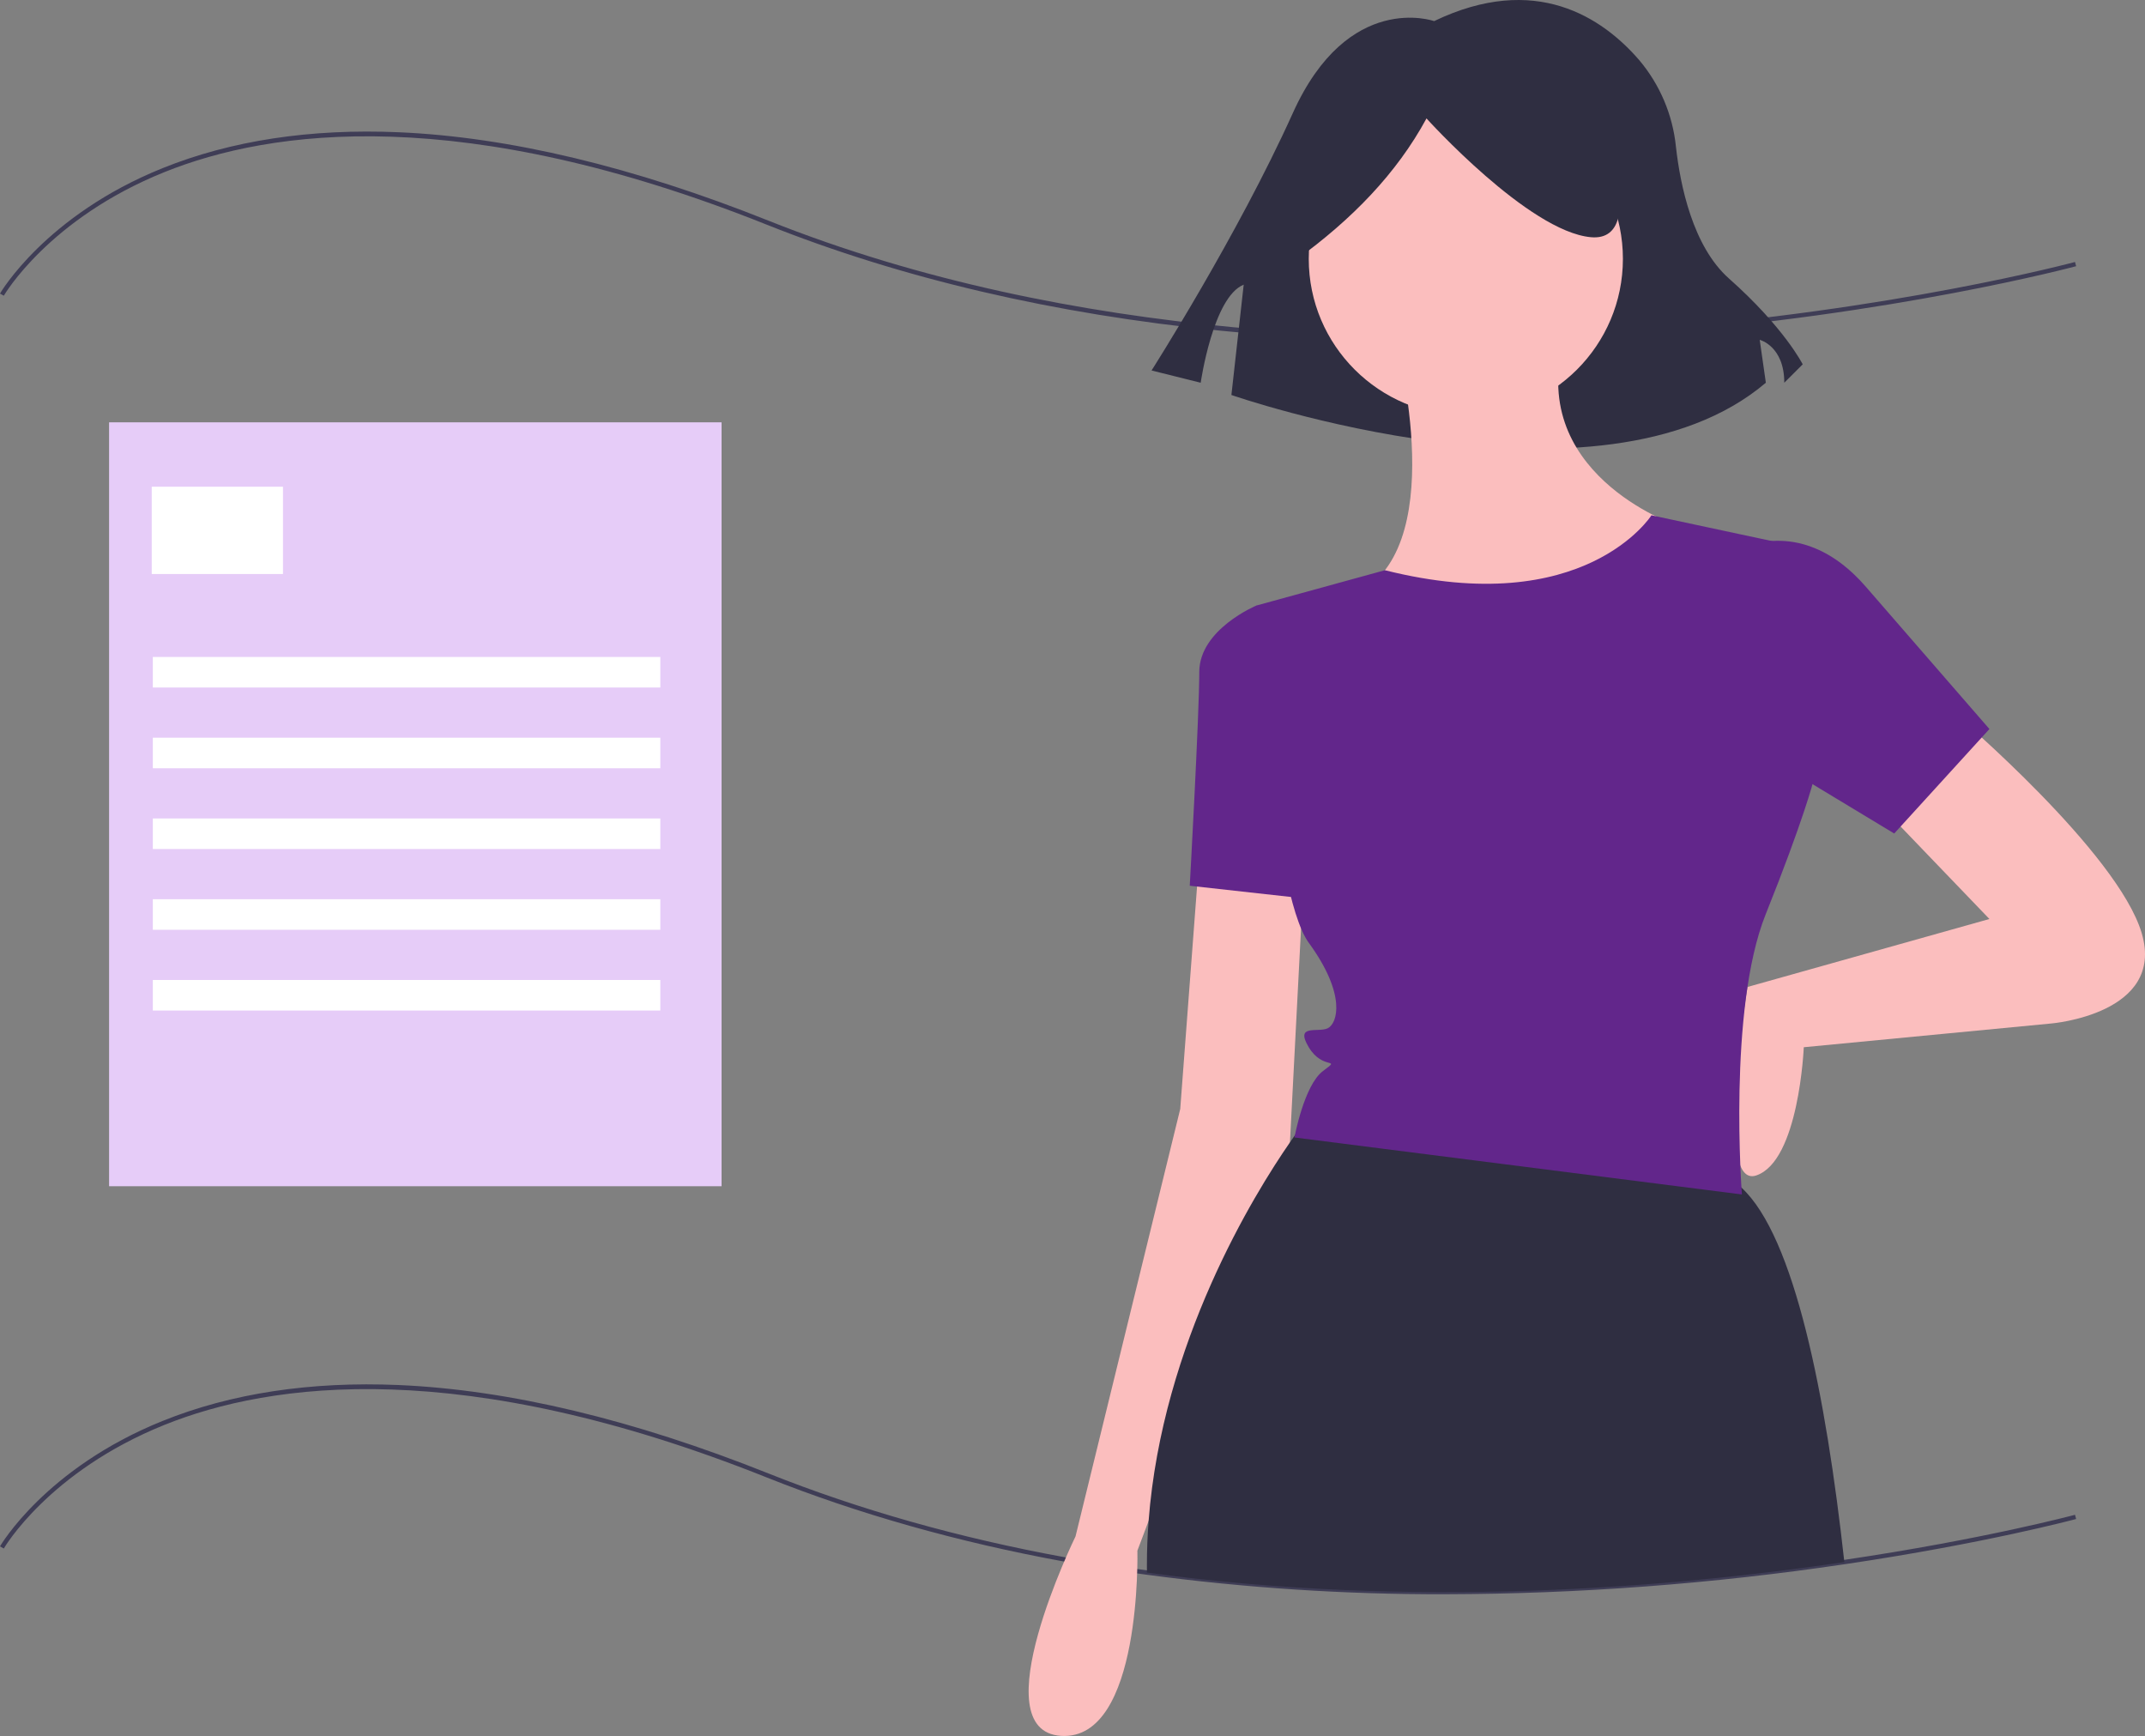 <svg width="320" height="259" viewBox="0 0 320 259" fill="none" xmlns="http://www.w3.org/2000/svg">
<rect x="0" y="0" width="320" height="259" fill="#808080" stroke="none"/>
<g clip-path="url(#clip0_1466_7663)">
<path d="M215.595 237.799C200.701 237.839 185.821 236.866 171.059 234.888C170.578 234.826 170.089 234.758 169.604 234.686C165.98 234.172 162.355 233.584 158.831 232.939C142.971 230.046 128.015 225.819 114.378 220.377C68.998 202.268 40.465 206.122 24.521 212.544C7.266 219.494 0.633 230.865 0.568 230.979L0 230.658C0.066 230.542 6.784 219.002 24.228 211.96C34.456 207.831 46.321 206.027 59.496 206.595C75.942 207.306 94.489 211.739 114.62 219.773C128.217 225.198 143.131 229.413 158.948 232.299C162.464 232.942 166.081 233.528 169.698 234.041C170.181 234.113 170.665 234.181 171.145 234.242C211.16 239.734 249.762 236.422 275.1 232.678C295.985 229.591 309.425 225.982 309.558 225.947L309.729 226.575C309.596 226.611 296.122 230.229 275.195 233.322C255.464 236.253 235.544 237.75 215.595 237.799V237.799Z" fill="#3F3D56"/>
<path d="M215.639 50.941C204.135 50.941 192.935 50.404 182.129 49.33C157.298 46.863 134.504 41.54 114.378 33.509C68.998 15.4 40.465 19.254 24.521 25.676C7.266 32.626 0.633 43.997 0.568 44.111L0 43.789C0.066 43.674 6.784 32.133 24.228 25.092C34.456 20.963 46.321 19.158 59.496 19.727C75.942 20.437 94.489 24.871 114.62 32.904C160.072 51.042 210.649 51.755 245.073 49.161C282.386 46.348 309.291 39.15 309.558 39.078L309.729 39.706C309.462 39.779 282.508 46.991 245.137 49.809C235.131 50.564 225.278 50.941 215.639 50.941Z" fill="#3F3D56"/>
<path d="M213.949 3.148C213.949 3.148 201.119 -1.423 192.871 16.862C184.624 35.147 171.793 55.261 171.793 55.261L179.125 57.089C179.125 57.089 180.958 44.29 185.54 42.461L183.707 58.918C183.707 58.918 238.693 78.117 263.437 57.089L262.521 50.69C262.521 50.69 266.186 51.604 266.186 57.089L268.936 54.346C268.936 54.346 266.186 48.861 257.938 41.547C252.525 36.746 250.664 27.613 250.025 21.903C249.546 17.135 247.634 12.622 244.539 8.958C239.058 2.62 229.071 -4.115 213.949 3.148Z" fill="#2F2E41"/>
<path d="M291.82 106.617C291.82 106.617 315.963 127.161 319.514 139.204C323.064 151.248 306.022 152.664 306.022 152.664L269.096 156.206C269.096 156.206 268.386 173.209 261.995 175.334C255.604 177.459 260.698 147.218 260.698 147.218L296.79 137.079L280.458 120.077L291.82 106.617Z" fill="#FBBEBE"/>
<path d="M178.913 127.87L176.072 165.416L160.45 229.173C160.45 229.173 146.248 258.219 158.32 258.927C170.391 259.635 169.681 231.299 169.681 231.299L192.405 171.083L194.535 129.995L178.913 127.87Z" fill="#FBBEBE"/>
<path d="M218.679 61.987C231.62 61.987 242.112 51.52 242.112 38.609C242.112 25.698 231.62 15.231 218.679 15.231C205.737 15.231 195.245 25.698 195.245 38.609C195.245 51.52 205.737 61.987 218.679 61.987Z" fill="#FBBEBE"/>
<path d="M208.027 49.943C208.027 49.943 216.548 80.405 203.056 88.198C189.564 95.99 237.141 101.658 249.923 78.28C249.923 78.28 227.2 70.487 233.591 49.943H208.027Z" fill="#FBBEBE"/>
<path d="M191.695 91.74L187.434 90.323C187.434 90.323 178.913 93.865 178.913 100.241C178.913 106.617 177.493 132.12 177.493 132.12L196.665 134.245L191.695 91.74Z" fill="#62268B"/>
<path d="M275.147 233C248.933 236.874 210.727 240.002 171.104 234.566C171.101 234.175 171.101 233.794 171.101 233.423C171.101 231.212 171.185 229.027 171.355 226.866C173.385 200.262 187.123 178.082 192.439 170.396C192.707 170.005 192.955 169.653 193.177 169.341C194.035 168.139 194.534 167.505 194.534 167.505C194.534 167.505 235.72 166.834 257.023 175.334C258.05 175.764 258.99 176.378 259.797 177.144C267.74 184.456 272.406 208.196 275.147 233Z" fill="#2F2E41"/>
<path d="M259.865 81.822C259.865 81.822 269.096 76.863 278.327 87.49L296.79 108.742L282.588 124.327L255.604 108.034L259.865 81.822Z" fill="#62268B"/>
<path d="M193.357 38.757C201.653 32.767 208.368 25.869 212.81 17.663C212.81 17.663 228.034 34.538 237.337 35.382C246.641 36.226 238.183 15.131 238.183 15.131L221.268 10.913L205.198 12.6L192.511 21.038L193.357 38.757Z" fill="#2F2E41"/>
<path d="M246.373 76.863C246.373 76.863 236.435 92.538 206.609 85.055L189.684 89.705L187.434 90.323C187.434 90.323 189.564 132.828 195.245 140.621C200.926 148.414 199.506 152.664 198.086 153.372C196.665 154.081 193.115 152.664 195.245 156.206C197.376 159.748 200.216 157.623 197.376 159.748C194.535 161.873 193.115 169.666 193.115 169.666L259.865 178.167C259.865 178.167 257.734 150.539 263.415 136.37C269.096 122.202 270.516 116.535 270.516 116.535L266.256 81.114L246.373 76.863Z" fill="#62268B"/>
<path d="M107.646 62.995H16.274V176.939H107.646V62.995Z" fill="#E6CCF8"/>
<path d="M42.217 72.599H22.637V85.621H42.217V72.599Z" fill="white"/>
<path d="M98.509 97.992H22.8V102.55H98.509V97.992Z" fill="white"/>
<path d="M98.509 110.038H22.8V114.595H98.509V110.038Z" fill="white"/>
<path d="M98.509 122.083H22.8V126.641H98.509V122.083Z" fill="white"/>
<path d="M98.509 134.128H22.8V138.686H98.509V134.128Z" fill="white"/>
<path d="M98.509 146.174H22.8V150.732H98.509V146.174Z" fill="white"/>
</g>
<defs>
<clipPath id="clip0_1466_7663">
<rect width="320" height="258.94" fill="white"/>
</clipPath>
</defs>
</svg>
